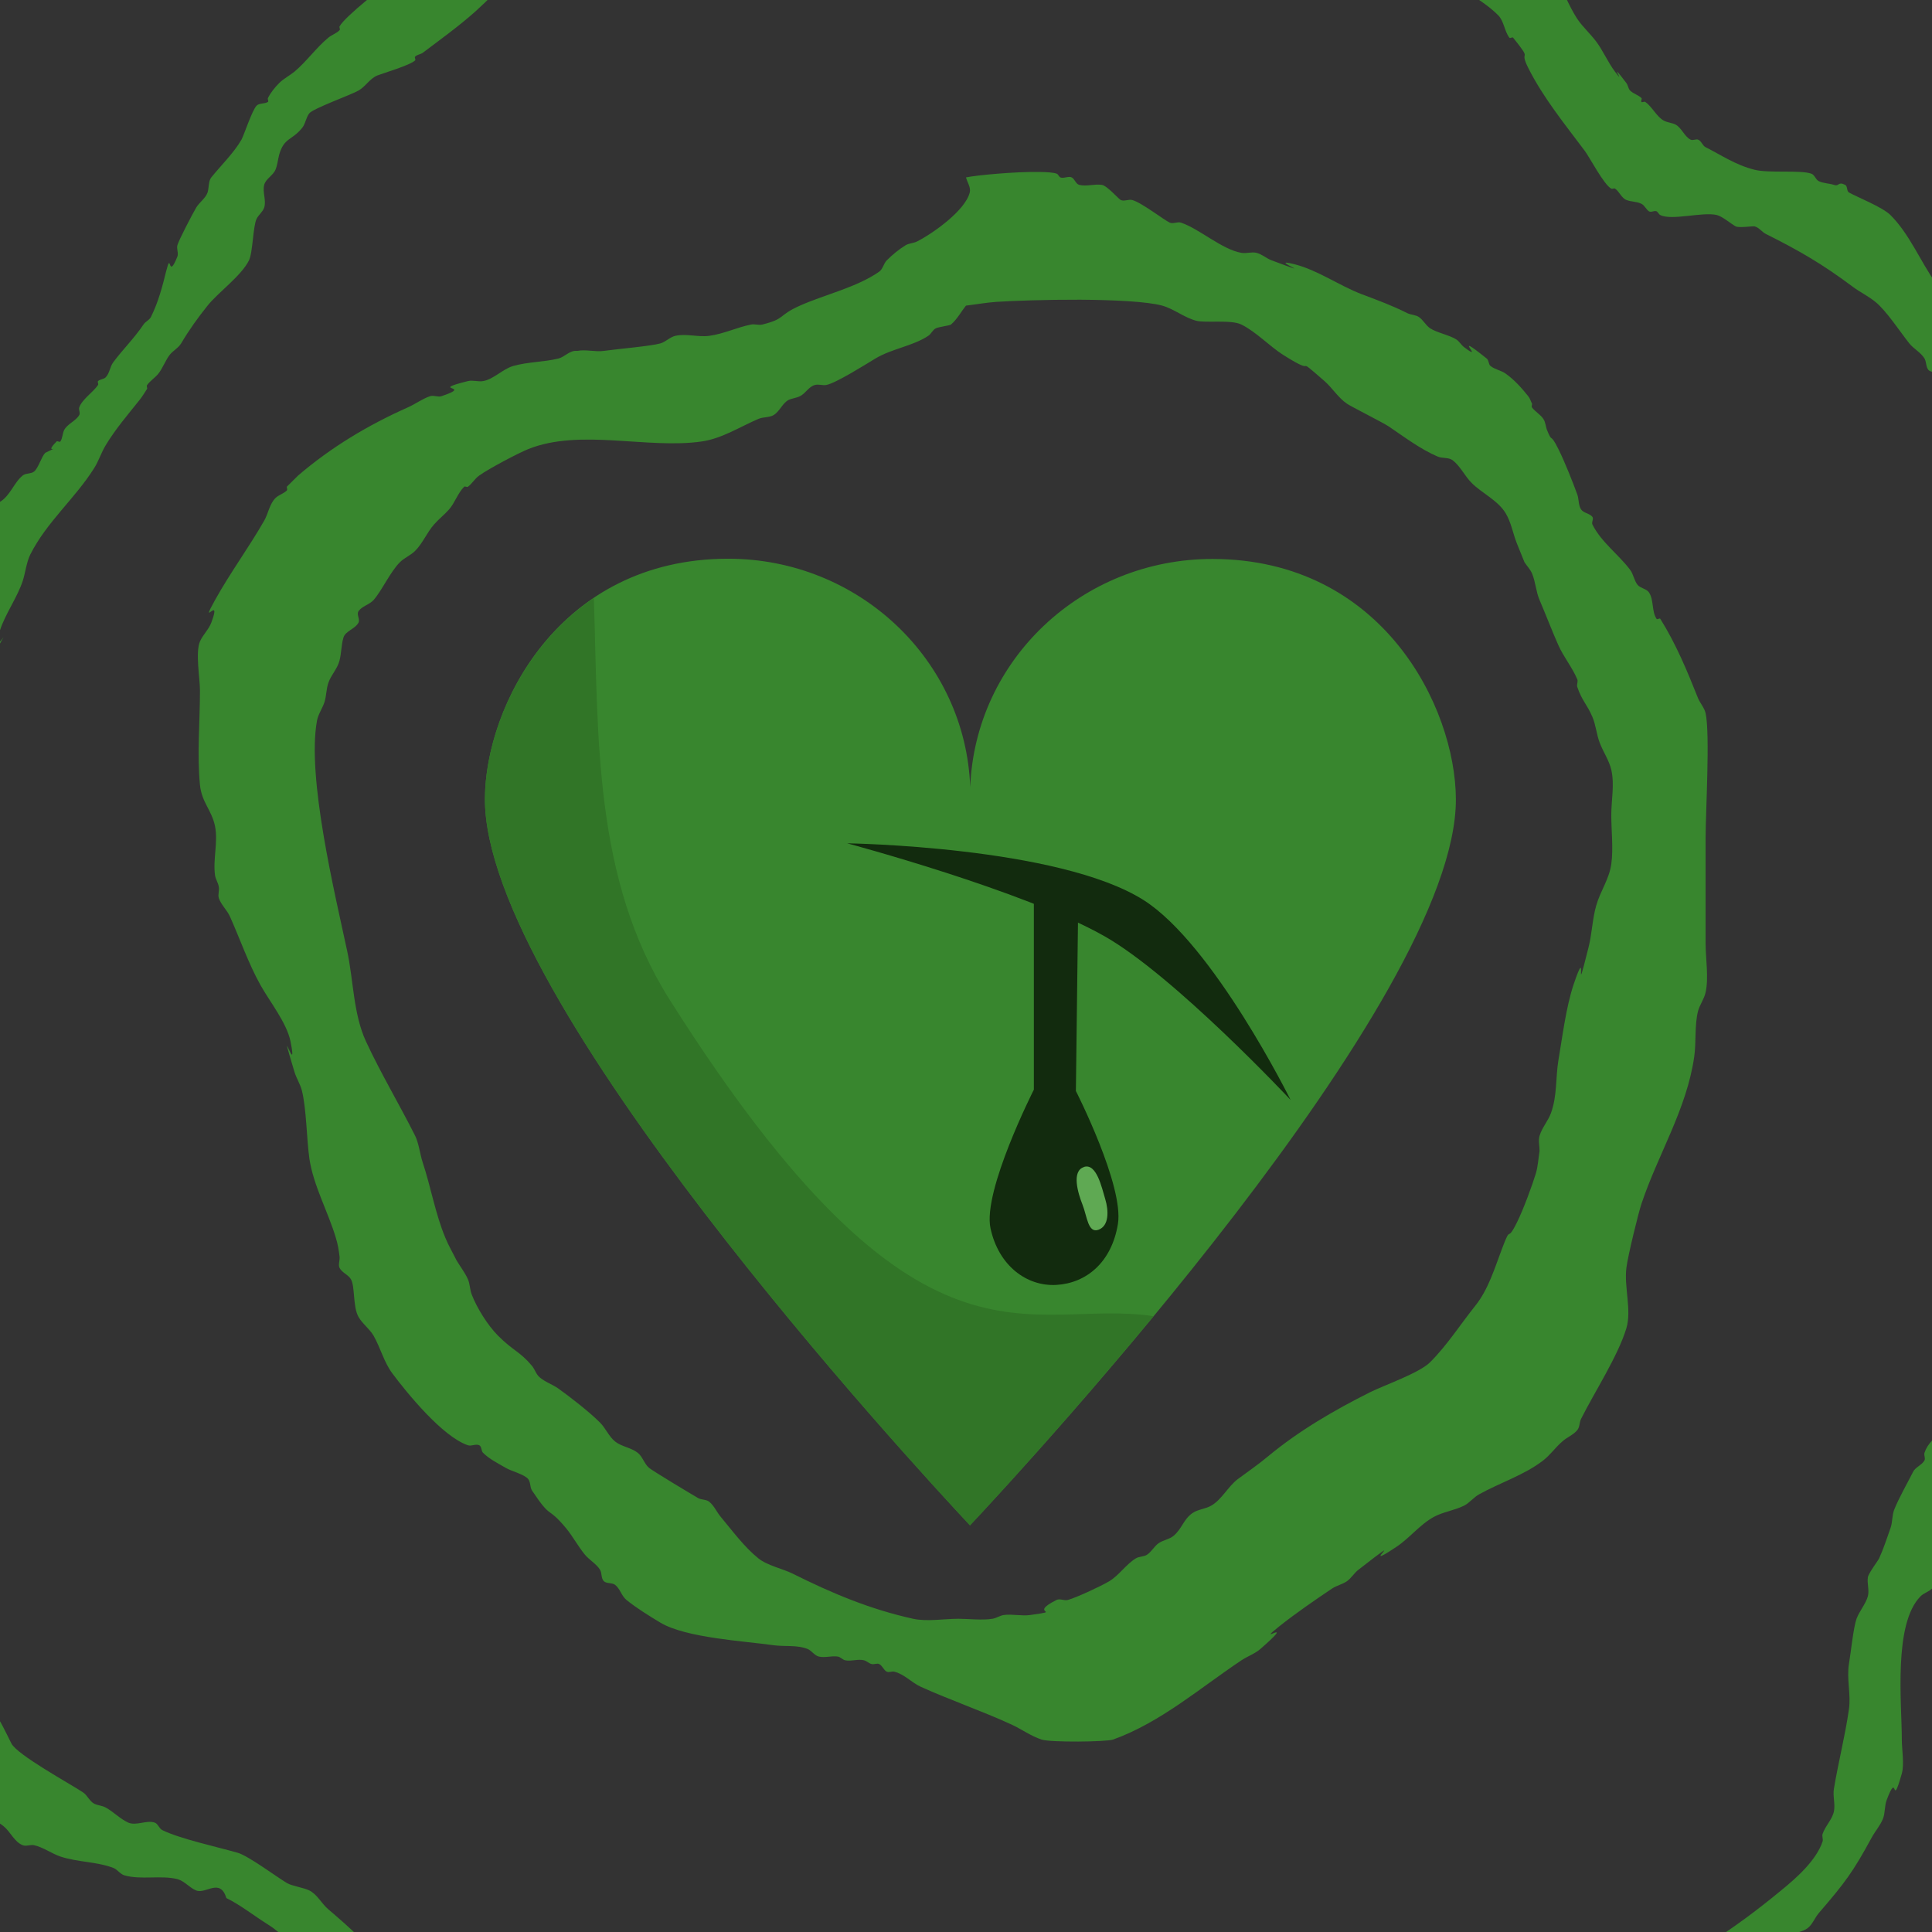 <?xml version="1.0" encoding="UTF-8" standalone="no"?>
<!-- Created with Inkscape (http://www.inkscape.org/) -->

<svg
   width="16"
   height="16"
   viewBox="0 0 16 16"
   version="1.1"
   id="svg1"
   inkscape:version="1.3.2 (091e20e, 2023-11-25, custom)"
   sodipodi:docname="illness.svg"
   xmlns:inkscape="http://www.inkscape.org/namespaces/inkscape"
   xmlns:sodipodi="http://sodipodi.sourceforge.net/DTD/sodipodi-0.dtd"
   xmlns="http://www.w3.org/2000/svg"
   xmlns:svg="http://www.w3.org/2000/svg">
  <sodipodi:namedview
     id="namedview1"
     pagecolor="#ffffff"
     bordercolor="#000000"
     borderopacity="0.25"
     inkscape:showpageshadow="2"
     inkscape:pageopacity="0.0"
     inkscape:pagecheckerboard="0"
     inkscape:deskcolor="#d1d1d1"
     inkscape:document-units="px"
     showgrid="true"
     inkscape:zoom="22.627417"
     inkscape:cx="3.7344077"
     inkscape:cy="8.4631843"
     inkscape:window-width="1920"
     inkscape:window-height="991"
     inkscape:window-x="-9"
     inkscape:window-y="-9"
     inkscape:window-maximized="1"
     inkscape:current-layer="layer1">
    <inkscape:grid
       id="grid1"
       units="px"
       originx="0"
       originy="0"
       spacingx="2"
       spacingy="2"
       empcolor="#0099e5"
       empopacity="0.302"
       color="#0099e5"
       opacity="0.149"
       empspacing="4"
       dotted="false"
       gridanglex="30"
       gridanglez="30"
       visible="true" />
  </sodipodi:namedview>
  <defs
     id="defs1">
    <inkscape:path-effect
       effect="mirror_symmetry"
       start_point="7.99,2.051"
       end_point="7.987,9.483"
       center_point="7.988,5.767"
       id="path-effect14"
       is_visible="true"
       lpeversion="1.2"
       lpesatellites=""
       mode="free"
       discard_orig_path="false"
       fuse_paths="true"
       oposite_fuse="false"
       split_items="false"
       split_open="false"
       link_styles="false" />
    <inkscape:path-effect
       effect="mirror_symmetry"
       start_point="7.99,2.051"
       end_point="7.987,9.483"
       center_point="7.988,5.767"
       id="path-effect2"
       is_visible="true"
       lpeversion="1.2"
       lpesatellites=""
       mode="free"
       discard_orig_path="false"
       fuse_paths="true"
       oposite_fuse="false"
       split_items="false"
       split_open="false"
       link_styles="false" />
  </defs>
  <g
     inkscape:label="Warstwa 1"
     inkscape:groupmode="layer"
     id="layer1">
    <rect
       style="fill:#333333;fill-opacity:1;stroke-width:0.05;paint-order:markers fill stroke"
       id="rect2"
       width="16.531"
       height="16.531"
       x="-0.281"
       y="-0.219" />
    <path
       id="path1"
       style="display:inline;fill:#38862e;fill-opacity:1;stroke-width:0.05;paint-order:markers fill stroke"
       d="M 5.982,2.018 C 4.578,2.02 3.973,3.242 3.969,4.004 3.96,5.665 7.496,9.499 7.986,10.023 8.477,9.5 12.017,5.669 12.01,4.008 12.006,3.246 11.401,2.023 9.996,2.02 8.912,2.019 8.028,2.858 7.988,3.91 7.949,2.858 7.066,2.018 5.982,2.018 Z"
       sodipodi:nodetypes="cscccc"
       inkscape:path-effect="#path-effect2"
       inkscape:original-d="M 5.9824219,2.0175781 C 4.5778742,2.0198778 3.9726846,3.2422682 3.96875,4.0039062 3.9600124,5.6946513 7.6224355,9.6366358 8.0097656,10.048828 L 8.4627559,6.6529565 7.9902346,3.984371 C 7.9903804,2.8981503 7.0913947,2.0175291 5.9824219,2.0175781 Z"
       transform="translate(0.047,2.609)"
       inkscape:label="Heart" />
    <path
       id="path5"
       style="fill:#38862e;fill-opacity:1;stroke:none;stroke-width:1;stroke-dasharray:none;stroke-opacity:1;paint-order:markers fill stroke"
       d="M 3.324 -0.219 C 3.31 -0.208 3.296 -0.197 3.281 -0.188 C 3.207 -0.138 2.853 0.138 2.812 0.219 C 2.808 0.228 2.82 0.243 2.812 0.25 C 2.786 0.277 2.748 0.288 2.719 0.312 C 2.617 0.397 2.539 0.509 2.438 0.594 C 2.397 0.627 2.349 0.651 2.312 0.688 C 2.276 0.724 2.242 0.766 2.219 0.812 C 2.214 0.822 2.227 0.838 2.219 0.844 C 2.191 0.862 2.148 0.852 2.125 0.875 C 2.088 0.912 2.019 1.123 2 1.156 C 1.938 1.265 1.827 1.373 1.75 1.469 C 1.725 1.499 1.731 1.557 1.719 1.594 C 1.702 1.643 1.652 1.674 1.625 1.719 C 1.593 1.773 1.478 1.994 1.469 2.031 C 1.461 2.062 1.48 2.096 1.469 2.125 C 1.386 2.333 1.423 2.06 1.375 2.25 C 1.345 2.372 1.312 2.5 1.25 2.625 C 1.237 2.651 1.204 2.663 1.188 2.688 C 1.112 2.801 1.019 2.891 0.938 3 C 0.91 3.037 0.908 3.092 0.875 3.125 C 0.859 3.141 0.829 3.14 0.812 3.156 C 0.805 3.164 0.818 3.179 0.812 3.188 C 0.773 3.247 0.679 3.307 0.656 3.375 C 0.65 3.395 0.667 3.42 0.656 3.438 C 0.626 3.488 0.558 3.51 0.531 3.562 C 0.517 3.592 0.518 3.629 0.5 3.656 C 0.494 3.665 0.476 3.649 0.469 3.656 C 0.344 3.781 0.542 3.667 0.375 3.75 C 0.342 3.783 0.318 3.878 0.281 3.906 C 0.255 3.926 0.213 3.917 0.188 3.938 C 0.117 3.994 0.085 4.105 0 4.156 C -0.028 4.173 -0.067 4.168 -0.094 4.188 C -0.112 4.201 -0.104 4.24 -0.125 4.25 C -0.153 4.264 -0.189 4.24 -0.219 4.25 C -0.229 4.253 -0.213 4.273 -0.219 4.281 C -0.236 4.304 -0.26 4.322 -0.281 4.342 L -0.281 5.758 C -0.204 5.648 -0.08 5.468 -0.062 5.438 C -0.005 5.338 0.021 5.293 0.029 5.277 C 0.012 5.301 -0.062 5.403 0 5.219 C 0.046 5.08 0.141 4.952 0.188 4.812 C 0.208 4.752 0.22 4.654 0.25 4.594 C 0.385 4.324 0.624 4.126 0.781 3.875 C 0.818 3.816 0.839 3.747 0.875 3.688 C 0.956 3.553 1.059 3.434 1.156 3.312 C 1.18 3.283 1.198 3.25 1.219 3.219 C 1.219 3.208 1.212 3.196 1.219 3.188 C 1.245 3.152 1.285 3.128 1.312 3.094 C 1.347 3.05 1.372 2.981 1.406 2.938 C 1.434 2.903 1.477 2.882 1.5 2.844 C 1.567 2.731 1.638 2.632 1.719 2.531 C 1.806 2.422 1.999 2.284 2.062 2.156 C 2.094 2.092 2.095 1.873 2.125 1.812 C 2.142 1.779 2.176 1.754 2.188 1.719 C 2.207 1.659 2.172 1.592 2.188 1.531 C 2.2 1.481 2.261 1.454 2.281 1.406 C 2.298 1.367 2.301 1.323 2.312 1.281 C 2.353 1.139 2.415 1.165 2.5 1.062 C 2.53 1.027 2.533 0.974 2.562 0.938 C 2.594 0.898 2.908 0.785 2.969 0.75 C 3.027 0.717 3.063 0.65 3.125 0.625 C 3.17 0.607 3.398 0.54 3.438 0.5 C 3.445 0.493 3.43 0.476 3.438 0.469 C 3.454 0.452 3.481 0.451 3.5 0.438 C 3.645 0.329 3.801 0.216 3.938 0.094 C 4.049 -0.007 4.146 -0.103 4.221 -0.219 L 3.324 -0.219 z " />
    <path
       id="path6"
       style="fill:#38862e;fill-opacity:1;stroke:none;stroke-width:1;stroke-dasharray:none;stroke-opacity:1;paint-order:markers fill stroke"
       d="M 11.848 -0.219 C 12.067 -0.118 12.284 0.003 12.406 0.125 C 12.456 0.174 12.458 0.257 12.5 0.312 C 12.506 0.321 12.525 0.304 12.531 0.312 C 12.705 0.529 12.572 0.394 12.656 0.562 C 12.78 0.809 12.958 1.027 13.125 1.25 C 13.164 1.302 13.284 1.532 13.344 1.562 C 13.353 1.567 13.366 1.557 13.375 1.562 C 13.412 1.587 13.428 1.64 13.469 1.656 C 13.509 1.672 13.555 1.668 13.594 1.688 C 13.62 1.701 13.632 1.734 13.656 1.75 C 13.674 1.762 13.7 1.741 13.719 1.75 C 13.732 1.757 13.737 1.775 13.75 1.781 C 13.846 1.829 14.101 1.752 14.219 1.781 C 14.266 1.793 14.341 1.858 14.375 1.875 C 14.404 1.889 14.515 1.871 14.531 1.875 C 14.568 1.884 14.591 1.921 14.625 1.938 C 14.897 2.074 15.09 2.185 15.344 2.375 C 15.404 2.42 15.471 2.451 15.531 2.5 C 15.621 2.572 15.738 2.751 15.812 2.844 C 15.849 2.89 15.907 2.918 15.938 2.969 C 15.954 2.997 15.949 3.036 15.969 3.062 C 15.983 3.081 16.015 3.077 16.031 3.094 C 16.081 3.143 16.058 3.228 16.094 3.281 C 16.115 3.312 16.165 3.314 16.188 3.344 C 16.2 3.36 16.177 3.388 16.188 3.406 C 16.22 3.461 16.237 3.48 16.25 3.488 L 16.25 2.586 C 16.241 2.566 16.231 2.547 16.219 2.531 C 16.167 2.462 16.081 2.414 16.031 2.344 C 15.902 2.162 15.815 1.94 15.656 1.781 C 15.59 1.715 15.375 1.63 15.312 1.594 C 15.292 1.582 15.302 1.542 15.281 1.531 C 15.219 1.5 15.234 1.547 15.188 1.531 C 15.147 1.518 15.101 1.519 15.062 1.5 C 15.036 1.487 15.028 1.447 15 1.438 C 14.906 1.406 14.652 1.436 14.531 1.406 C 14.373 1.367 14.251 1.282 14.125 1.219 C 14.099 1.206 14.09 1.166 14.062 1.156 C 14.043 1.15 14.019 1.166 14 1.156 C 13.95 1.131 13.925 1.056 13.875 1.031 C 13.846 1.017 13.811 1.015 13.781 1 C 13.72 0.969 13.682 0.882 13.625 0.844 C 13.616 0.838 13.601 0.851 13.594 0.844 C 13.586 0.836 13.601 0.82 13.594 0.812 C 13.567 0.786 13.527 0.777 13.5 0.75 C 13.484 0.734 13.483 0.706 13.469 0.688 C 13.3 0.463 13.478 0.731 13.375 0.594 C 13.316 0.516 13.276 0.42 13.219 0.344 C 13.171 0.28 13.107 0.223 13.062 0.156 C 12.994 0.053 12.938 -0.094 12.869 -0.219 L 11.848 -0.219 z " />
    <path
       id="path7"
       style="fill:#38862e;fill-opacity:1;stroke:none;stroke-width:1;stroke-dasharray:none;stroke-opacity:1;paint-order:markers fill stroke"
       d="M 16.225 11.717 C 16.222 11.717 16.221 11.717 16.219 11.719 C 16.211 11.726 16.223 11.741 16.219 11.75 C 16.183 11.822 15.988 11.879 15.938 12.031 C 15.931 12.051 15.947 12.075 15.938 12.094 C 15.919 12.131 15.863 12.15 15.844 12.188 C 15.8 12.275 15.725 12.407 15.688 12.5 C 15.668 12.549 15.674 12.606 15.656 12.656 C 15.626 12.74 15.599 12.825 15.562 12.906 C 15.557 12.919 15.474 13.029 15.469 13.062 C 15.461 13.114 15.482 13.168 15.469 13.219 C 15.45 13.286 15.399 13.341 15.375 13.406 C 15.349 13.478 15.328 13.687 15.312 13.781 C 15.292 13.903 15.33 14.034 15.312 14.156 C 15.281 14.374 15.224 14.595 15.188 14.812 C 15.177 14.874 15.2 14.939 15.188 15 C 15.174 15.069 15.116 15.121 15.094 15.188 C 15.087 15.207 15.1 15.23 15.094 15.25 C 15.041 15.409 14.873 15.556 14.75 15.656 C 14.53 15.837 14.387 15.94 14.156 16.094 C 14.062 16.156 14.094 16.094 13.969 16.188 C 13.823 16.297 13.832 16.307 13.842 16.312 L 14.371 16.312 C 14.523 16.227 14.661 16.114 14.812 16.031 C 14.862 16.004 14.924 16.002 14.969 15.969 C 15.01 15.938 15.029 15.883 15.062 15.844 C 15.281 15.589 15.344 15.506 15.5 15.219 C 15.529 15.165 15.571 15.119 15.594 15.062 C 15.613 15.013 15.606 14.956 15.625 14.906 C 15.722 14.648 15.66 15.002 15.75 14.688 C 15.772 14.611 15.75 14.486 15.75 14.406 C 15.75 14.106 15.678 13.447 15.906 13.219 C 15.933 13.192 15.973 13.183 16 13.156 C 16.071 13.085 16.156 12.942 16.25 12.867 L 16.25 11.719 C 16.243 11.722 16.232 11.717 16.225 11.717 z " />
    <path
       id="path8"
       style="fill:#38862e;fill-opacity:1;stroke:none;stroke-width:1;stroke-dasharray:none;stroke-opacity:1;paint-order:markers fill stroke"
       d="M -0.281 13.938 L -0.281 14.875 C -0.264 14.923 -0.245 14.975 -0.188 14.969 C -0.148 15.003 -0.104 15.031 -0.062 15.062 C -0.031 15.083 0.002 15.101 0.031 15.125 C 0.088 15.172 0.119 15.254 0.188 15.281 C 0.217 15.293 0.251 15.275 0.281 15.281 C 0.354 15.296 0.429 15.351 0.5 15.375 C 0.642 15.422 0.801 15.417 0.938 15.469 C 0.973 15.482 0.995 15.521 1.031 15.531 C 1.168 15.57 1.332 15.528 1.469 15.562 C 1.529 15.578 1.569 15.634 1.625 15.656 C 1.705 15.688 1.822 15.549 1.875 15.719 C 1.996 15.779 2.104 15.866 2.219 15.938 C 2.347 16.018 2.449 16.143 2.562 16.219 C 2.601 16.245 2.648 16.257 2.688 16.281 C 2.693 16.285 2.714 16.303 2.727 16.312 L 3.199 16.312 C 3.073 16.118 2.903 15.97 2.719 15.812 C 2.663 15.765 2.628 15.689 2.562 15.656 C 2.514 15.632 2.419 15.62 2.375 15.594 C 2.286 15.54 2.056 15.369 1.969 15.344 C 1.806 15.297 1.485 15.227 1.344 15.156 C 1.317 15.143 1.309 15.103 1.281 15.094 C 1.212 15.071 1.129 15.123 1.062 15.094 C 0.994 15.063 0.941 15.005 0.875 14.969 C 0.846 14.953 0.811 14.952 0.781 14.938 C 0.742 14.918 0.724 14.868 0.688 14.844 C 0.578 14.771 0.142 14.533 0.094 14.438 C 0.046 14.342 0.002 14.246 -0.062 14.156 C -0.122 14.072 -0.214 14.016 -0.281 13.938 z " />
    <path
       id="path9"
       style="fill:#38862e;fill-opacity:1;stroke:none;stroke-width:1;stroke-dasharray:none;stroke-opacity:1;paint-order:markers fill stroke"
       d="M 8.604 1.424 C 8.407 1.421 8.095 1.45 8 1.469 C 8.01 1.51 8.042 1.552 8.031 1.594 C 7.994 1.744 7.723 1.935 7.594 2 C 7.564 2.015 7.528 2.014 7.5 2.031 C 7.443 2.066 7.391 2.109 7.344 2.156 C 7.317 2.183 7.312 2.228 7.281 2.25 C 7.095 2.38 6.829 2.44 6.625 2.531 C 6.435 2.616 6.512 2.638 6.312 2.688 C 6.282 2.695 6.249 2.681 6.219 2.688 C 6.103 2.711 5.997 2.764 5.875 2.781 C 5.784 2.794 5.684 2.761 5.594 2.781 C 5.548 2.791 5.514 2.831 5.469 2.844 C 5.386 2.867 5.122 2.889 5 2.906 C 4.93 2.916 4.851 2.892 4.781 2.906 C 4.718 2.899 4.679 2.955 4.625 2.969 C 4.504 2.999 4.373 2.996 4.25 3.031 C 4.161 3.057 4.087 3.142 4 3.156 C 3.959 3.163 3.915 3.146 3.875 3.156 C 3.535 3.241 3.935 3.188 3.656 3.281 C 3.627 3.291 3.592 3.271 3.562 3.281 C 3.496 3.303 3.439 3.347 3.375 3.375 C 3.047 3.521 2.742 3.704 2.469 3.938 L 2.375 4.031 C 2.375 4.042 2.382 4.055 2.375 4.062 C 2.348 4.089 2.308 4.098 2.281 4.125 C 2.232 4.174 2.222 4.252 2.188 4.312 C 2.059 4.537 1.907 4.742 1.781 4.969 C 1.643 5.218 1.842 4.911 1.75 5.156 C 1.729 5.213 1.68 5.257 1.656 5.312 C 1.617 5.404 1.656 5.617 1.656 5.719 C 1.656 5.975 1.631 6.246 1.656 6.5 C 1.671 6.648 1.754 6.708 1.781 6.844 C 1.807 6.974 1.762 7.118 1.781 7.25 C 1.786 7.283 1.807 7.311 1.812 7.344 C 1.818 7.375 1.803 7.408 1.812 7.438 C 1.832 7.495 1.882 7.538 1.906 7.594 C 1.989 7.78 2.057 7.978 2.156 8.156 C 2.23 8.29 2.375 8.47 2.406 8.625 C 2.472 8.956 2.288 8.376 2.438 8.875 C 2.454 8.929 2.486 8.977 2.5 9.031 C 2.538 9.183 2.539 9.428 2.562 9.594 C 2.595 9.818 2.717 10.035 2.781 10.25 C 2.797 10.301 2.806 10.354 2.812 10.406 C 2.816 10.437 2.799 10.472 2.812 10.5 C 2.832 10.54 2.884 10.556 2.906 10.594 C 2.941 10.651 2.921 10.822 2.969 10.906 C 3.002 10.964 3.061 11.005 3.094 11.062 C 3.152 11.164 3.18 11.282 3.25 11.375 C 3.369 11.534 3.664 11.898 3.875 11.969 C 3.905 11.979 3.941 11.955 3.969 11.969 C 3.99 11.979 3.984 12.015 4 12.031 C 4.053 12.084 4.123 12.118 4.188 12.156 C 4.232 12.183 4.345 12.21 4.375 12.25 C 4.395 12.276 4.388 12.316 4.406 12.344 C 4.574 12.596 4.524 12.46 4.688 12.656 C 4.742 12.721 4.79 12.81 4.844 12.875 C 4.879 12.918 4.941 12.953 4.969 13 C 4.986 13.028 4.977 13.07 5 13.094 C 5.023 13.117 5.067 13.105 5.094 13.125 C 5.135 13.156 5.147 13.217 5.188 13.25 C 5.272 13.318 5.376 13.382 5.469 13.438 C 5.681 13.565 6.169 13.591 6.406 13.625 C 6.5 13.638 6.6 13.621 6.688 13.656 C 6.722 13.67 6.745 13.71 6.781 13.719 C 6.832 13.731 6.886 13.711 6.938 13.719 C 6.961 13.722 6.977 13.745 7 13.75 C 7.051 13.76 7.106 13.737 7.156 13.75 C 7.179 13.756 7.196 13.776 7.219 13.781 C 7.239 13.786 7.263 13.772 7.281 13.781 C 7.308 13.794 7.317 13.831 7.344 13.844 C 7.362 13.853 7.386 13.839 7.406 13.844 C 7.488 13.864 7.549 13.934 7.625 13.969 C 7.87 14.08 8.129 14.168 8.375 14.281 C 8.46 14.32 8.537 14.377 8.625 14.406 C 8.699 14.431 9.163 14.426 9.219 14.406 C 9.614 14.263 9.939 13.978 10.281 13.75 C 10.332 13.716 10.392 13.696 10.438 13.656 C 10.762 13.373 10.374 13.644 10.594 13.469 C 10.728 13.362 10.89 13.251 11.031 13.156 C 11.07 13.13 11.118 13.121 11.156 13.094 C 11.192 13.068 11.215 13.027 11.25 13 C 11.715 12.638 11.222 13.039 11.562 12.812 C 11.673 12.739 11.758 12.626 11.875 12.562 C 11.953 12.52 12.045 12.509 12.125 12.469 C 12.172 12.445 12.204 12.4 12.25 12.375 C 12.42 12.28 12.626 12.215 12.781 12.094 C 12.839 12.049 12.882 11.986 12.938 11.938 C 12.976 11.903 13.029 11.884 13.062 11.844 C 13.084 11.818 13.079 11.779 13.094 11.75 C 13.204 11.53 13.399 11.231 13.469 11 C 13.514 10.848 13.449 10.659 13.469 10.5 C 13.481 10.402 13.568 10.046 13.594 9.969 C 13.73 9.561 13.969 9.186 14.031 8.75 C 14.048 8.63 14.033 8.491 14.062 8.375 C 14.076 8.321 14.113 8.274 14.125 8.219 C 14.152 8.099 14.125 7.936 14.125 7.812 L 14.125 6.938 C 14.125 6.734 14.163 6.076 14.125 5.906 C 14.115 5.861 14.08 5.825 14.062 5.781 C 13.972 5.555 13.881 5.335 13.75 5.125 C 13.745 5.116 13.725 5.134 13.719 5.125 C 13.677 5.062 13.698 4.969 13.656 4.906 C 13.635 4.875 13.587 4.873 13.562 4.844 C 13.533 4.808 13.528 4.756 13.5 4.719 C 13.402 4.589 13.26 4.489 13.188 4.344 C 13.178 4.325 13.2 4.298 13.188 4.281 C 13.165 4.251 13.115 4.25 13.094 4.219 C 13.07 4.183 13.077 4.134 13.062 4.094 C 13.027 3.997 12.958 3.823 12.906 3.719 C 12.833 3.572 12.859 3.679 12.812 3.562 C 12.8 3.532 12.8 3.496 12.781 3.469 C 12.757 3.432 12.714 3.41 12.688 3.375 C 12.681 3.367 12.688 3.354 12.688 3.344 C 12.677 3.323 12.671 3.299 12.656 3.281 C 12.601 3.212 12.541 3.145 12.469 3.094 C 12.431 3.067 12.38 3.06 12.344 3.031 C 12.326 3.017 12.331 2.983 12.312 2.969 C 12 2.719 12.312 3.016 12.125 2.875 C 12.101 2.857 12.087 2.829 12.062 2.812 C 12.008 2.776 11.898 2.755 11.844 2.719 C 11.807 2.694 11.787 2.65 11.75 2.625 C 11.723 2.607 11.686 2.608 11.656 2.594 C 11.533 2.532 11.412 2.487 11.281 2.438 C 11.095 2.368 10.912 2.236 10.719 2.188 C 10.473 2.126 10.966 2.319 10.531 2.156 C 10.488 2.14 10.451 2.105 10.406 2.094 C 10.366 2.084 10.322 2.101 10.281 2.094 C 10.121 2.067 9.931 1.894 9.781 1.844 C 9.752 1.834 9.716 1.856 9.688 1.844 C 9.641 1.823 9.451 1.675 9.375 1.656 C 9.345 1.649 9.309 1.67 9.281 1.656 C 9.263 1.647 9.169 1.538 9.125 1.531 C 9.063 1.522 8.998 1.546 8.938 1.531 C 8.909 1.524 8.901 1.482 8.875 1.469 C 8.85 1.456 8.806 1.481 8.781 1.469 C 8.768 1.462 8.764 1.442 8.75 1.438 C 8.722 1.428 8.669 1.425 8.604 1.424 z M 8.945 2.482 C 9.225 2.484 9.501 2.497 9.625 2.531 C 9.724 2.559 9.807 2.63 9.906 2.656 C 9.983 2.677 10.197 2.645 10.281 2.688 C 10.401 2.747 10.514 2.867 10.625 2.938 C 10.944 3.14 10.689 2.912 10.969 3.156 C 11.035 3.214 11.083 3.295 11.156 3.344 C 11.195 3.37 11.448 3.497 11.5 3.531 C 11.629 3.618 11.763 3.72 11.906 3.781 C 11.946 3.798 11.997 3.786 12.031 3.812 C 12.095 3.862 12.13 3.942 12.188 4 C 12.271 4.083 12.405 4.144 12.469 4.25 C 12.515 4.326 12.529 4.417 12.562 4.5 C 12.583 4.552 12.604 4.604 12.625 4.656 C 12.646 4.688 12.673 4.715 12.688 4.75 C 12.717 4.82 12.72 4.899 12.75 4.969 C 12.803 5.093 12.851 5.22 12.906 5.344 C 12.95 5.442 13.02 5.526 13.062 5.625 C 13.071 5.644 13.056 5.668 13.062 5.688 C 13.101 5.804 13.143 5.832 13.188 5.938 C 13.217 6.007 13.222 6.086 13.25 6.156 C 13.279 6.23 13.326 6.298 13.344 6.375 C 13.372 6.497 13.344 6.625 13.344 6.75 C 13.344 6.879 13.362 7.029 13.344 7.156 C 13.326 7.283 13.253 7.379 13.219 7.5 C 13.187 7.612 13.184 7.734 13.156 7.844 C 13.026 8.364 13.161 7.768 13.031 8.156 C 12.968 8.347 12.94 8.582 12.906 8.781 C 12.882 8.927 12.897 9.073 12.844 9.219 C 12.82 9.284 12.77 9.339 12.75 9.406 C 12.738 9.446 12.75 9.49 12.75 9.531 C 12.74 9.594 12.737 9.658 12.719 9.719 C 12.689 9.817 12.615 10.019 12.562 10.125 C 12.472 10.306 12.52 10.125 12.438 10.344 C 12.379 10.5 12.326 10.678 12.219 10.812 C 12.095 10.967 11.985 11.14 11.844 11.281 C 11.754 11.371 11.469 11.469 11.344 11.531 C 11.051 11.678 10.756 11.849 10.5 12.062 C 10.419 12.13 10.333 12.188 10.25 12.25 C 10.171 12.31 10.117 12.42 10.031 12.469 C 9.983 12.497 9.921 12.499 9.875 12.531 C 9.798 12.586 9.791 12.658 9.719 12.719 C 9.683 12.749 9.632 12.754 9.594 12.781 C 9.558 12.807 9.537 12.85 9.5 12.875 C 9.473 12.893 9.434 12.889 9.406 12.906 C 9.327 12.954 9.266 13.047 9.188 13.094 C 9.118 13.136 8.918 13.229 8.844 13.25 C 8.814 13.259 8.778 13.236 8.75 13.25 C 8.504 13.373 8.818 13.334 8.531 13.375 C 8.46 13.385 8.384 13.365 8.312 13.375 C 8.28 13.38 8.251 13.401 8.219 13.406 C 8.138 13.42 8.018 13.406 7.938 13.406 C 7.821 13.406 7.676 13.431 7.562 13.406 C 7.204 13.327 6.888 13.194 6.562 13.031 C 6.486 12.993 6.354 12.965 6.281 12.906 C 6.165 12.813 6.064 12.676 5.969 12.562 C 5.935 12.522 5.915 12.471 5.875 12.438 C 5.85 12.416 5.81 12.423 5.781 12.406 C 5.732 12.378 5.404 12.181 5.375 12.156 C 5.335 12.122 5.322 12.063 5.281 12.031 C 5.226 11.988 5.148 11.981 5.094 11.938 C 5.042 11.896 5.016 11.828 4.969 11.781 C 4.879 11.691 4.725 11.572 4.625 11.5 C 4.576 11.465 4.515 11.446 4.469 11.406 C 4.44 11.382 4.43 11.341 4.406 11.312 C 4.306 11.192 4.253 11.19 4.125 11.062 C 4.04 10.977 3.949 10.832 3.906 10.719 C 3.891 10.679 3.892 10.633 3.875 10.594 C 3.85 10.538 3.812 10.49 3.781 10.438 C 3.75 10.375 3.714 10.315 3.688 10.25 C 3.605 10.052 3.568 9.829 3.5 9.625 C 3.48 9.565 3.468 9.466 3.438 9.406 C 3.307 9.145 3.154 8.89 3.031 8.625 C 2.925 8.395 2.928 8.12 2.875 7.875 C 2.772 7.394 2.54 6.436 2.625 5.969 C 2.635 5.914 2.671 5.866 2.688 5.812 C 2.703 5.762 2.702 5.707 2.719 5.656 C 2.741 5.59 2.796 5.537 2.812 5.469 C 2.828 5.407 2.826 5.342 2.844 5.281 C 2.86 5.225 2.942 5.209 2.969 5.156 C 2.983 5.128 2.951 5.089 2.969 5.062 C 2.998 5.019 3.059 5.008 3.094 4.969 C 3.164 4.889 3.231 4.737 3.312 4.656 C 3.349 4.619 3.401 4.599 3.438 4.562 C 3.501 4.499 3.535 4.411 3.594 4.344 C 3.633 4.299 3.68 4.263 3.719 4.219 C 3.768 4.162 3.791 4.084 3.844 4.031 C 3.851 4.024 3.867 4.037 3.875 4.031 C 3.91 4.005 3.933 3.963 3.969 3.938 C 4.046 3.882 4.293 3.752 4.375 3.719 C 4.805 3.547 5.362 3.721 5.812 3.656 C 5.979 3.632 6.133 3.532 6.281 3.469 C 6.321 3.452 6.369 3.459 6.406 3.438 C 6.457 3.408 6.479 3.339 6.531 3.312 C 6.561 3.298 6.596 3.296 6.625 3.281 C 6.672 3.258 6.699 3.2 6.75 3.188 C 6.78 3.18 6.813 3.194 6.844 3.188 C 6.926 3.171 7.16 3.023 7.25 2.969 C 7.384 2.888 7.56 2.866 7.688 2.781 C 7.712 2.765 7.724 2.732 7.75 2.719 C 7.771 2.708 7.865 2.696 7.875 2.688 C 7.926 2.645 7.958 2.583 8 2.531 C 8.083 2.521 8.166 2.506 8.25 2.5 C 8.384 2.491 8.666 2.481 8.945 2.482 z "
       inkscape:label="innerRing" />
    <path
       id="path12"
       style="fill:#317527;fill-opacity:1;stroke:none;stroke-width:1;stroke-dasharray:none;stroke-opacity:1;paint-order:markers fill stroke"
       d="M 4.918,4.953 C 4.3,5.369 4.018,6.096 4.016,6.613 4.007,8.275 7.543,12.109 8.033,12.633 8.22,12.434 8.847,11.755 9.553,10.9 8.505,10.744 7.627,11.569 5.547,8.281 4.913,7.279 4.956,6.103 4.918,4.953 Z"
       sodipodi:nodetypes="ccccsc" />
    <path
       style="fill:#122b0e;fill-opacity:1;stroke:none;stroke-width:1;stroke-dasharray:none;stroke-opacity:1;paint-order:markers fill stroke"
       d="m 7.016,6.984 c 0,0 1.749,0.025 2.453,0.469 0.58,0.366 1.219,1.656 1.219,1.656 0,0 -0.967,-1.033 -1.547,-1.359 -0.668,-0.377 -2.125,-0.766 -2.125,-0.766 z"
       id="path14"
       sodipodi:nodetypes="cscsc" />
    <path
       style="fill:#122b0e;fill-opacity:1;stroke:none;stroke-width:1;stroke-dasharray:none;stroke-opacity:1;paint-order:markers fill stroke"
       d="m 8.562,7.391 2.5e-6,1.633 c 0,0 -0.426,0.84 -0.359,1.148 0.066,0.309 0.3,0.484 0.547,0.469 0.247,-0.015 0.456,-0.187 0.508,-0.504 C 9.31,9.82 8.91,9.035 8.91,9.035 L 8.93,7.426 Z"
       id="path15"
       sodipodi:nodetypes="cczzzccc" />
    <path
       style="fill:#5fa953;fill-opacity:1;stroke:none;stroke-width:1;stroke-dasharray:none;stroke-opacity:1;paint-order:markers fill stroke"
       d="m 8.977,9.664 c 0.104,-0.033 0.147,0.17 0.176,0.266 0.029,0.096 0.033,0.221 -0.055,0.254 -0.088,0.033 -0.095,-0.111 -0.133,-0.207 -0.038,-0.096 -0.093,-0.279 0.012,-0.312 z"
       id="path16"
       sodipodi:nodetypes="zzzzz" />
  </g>
</svg>
